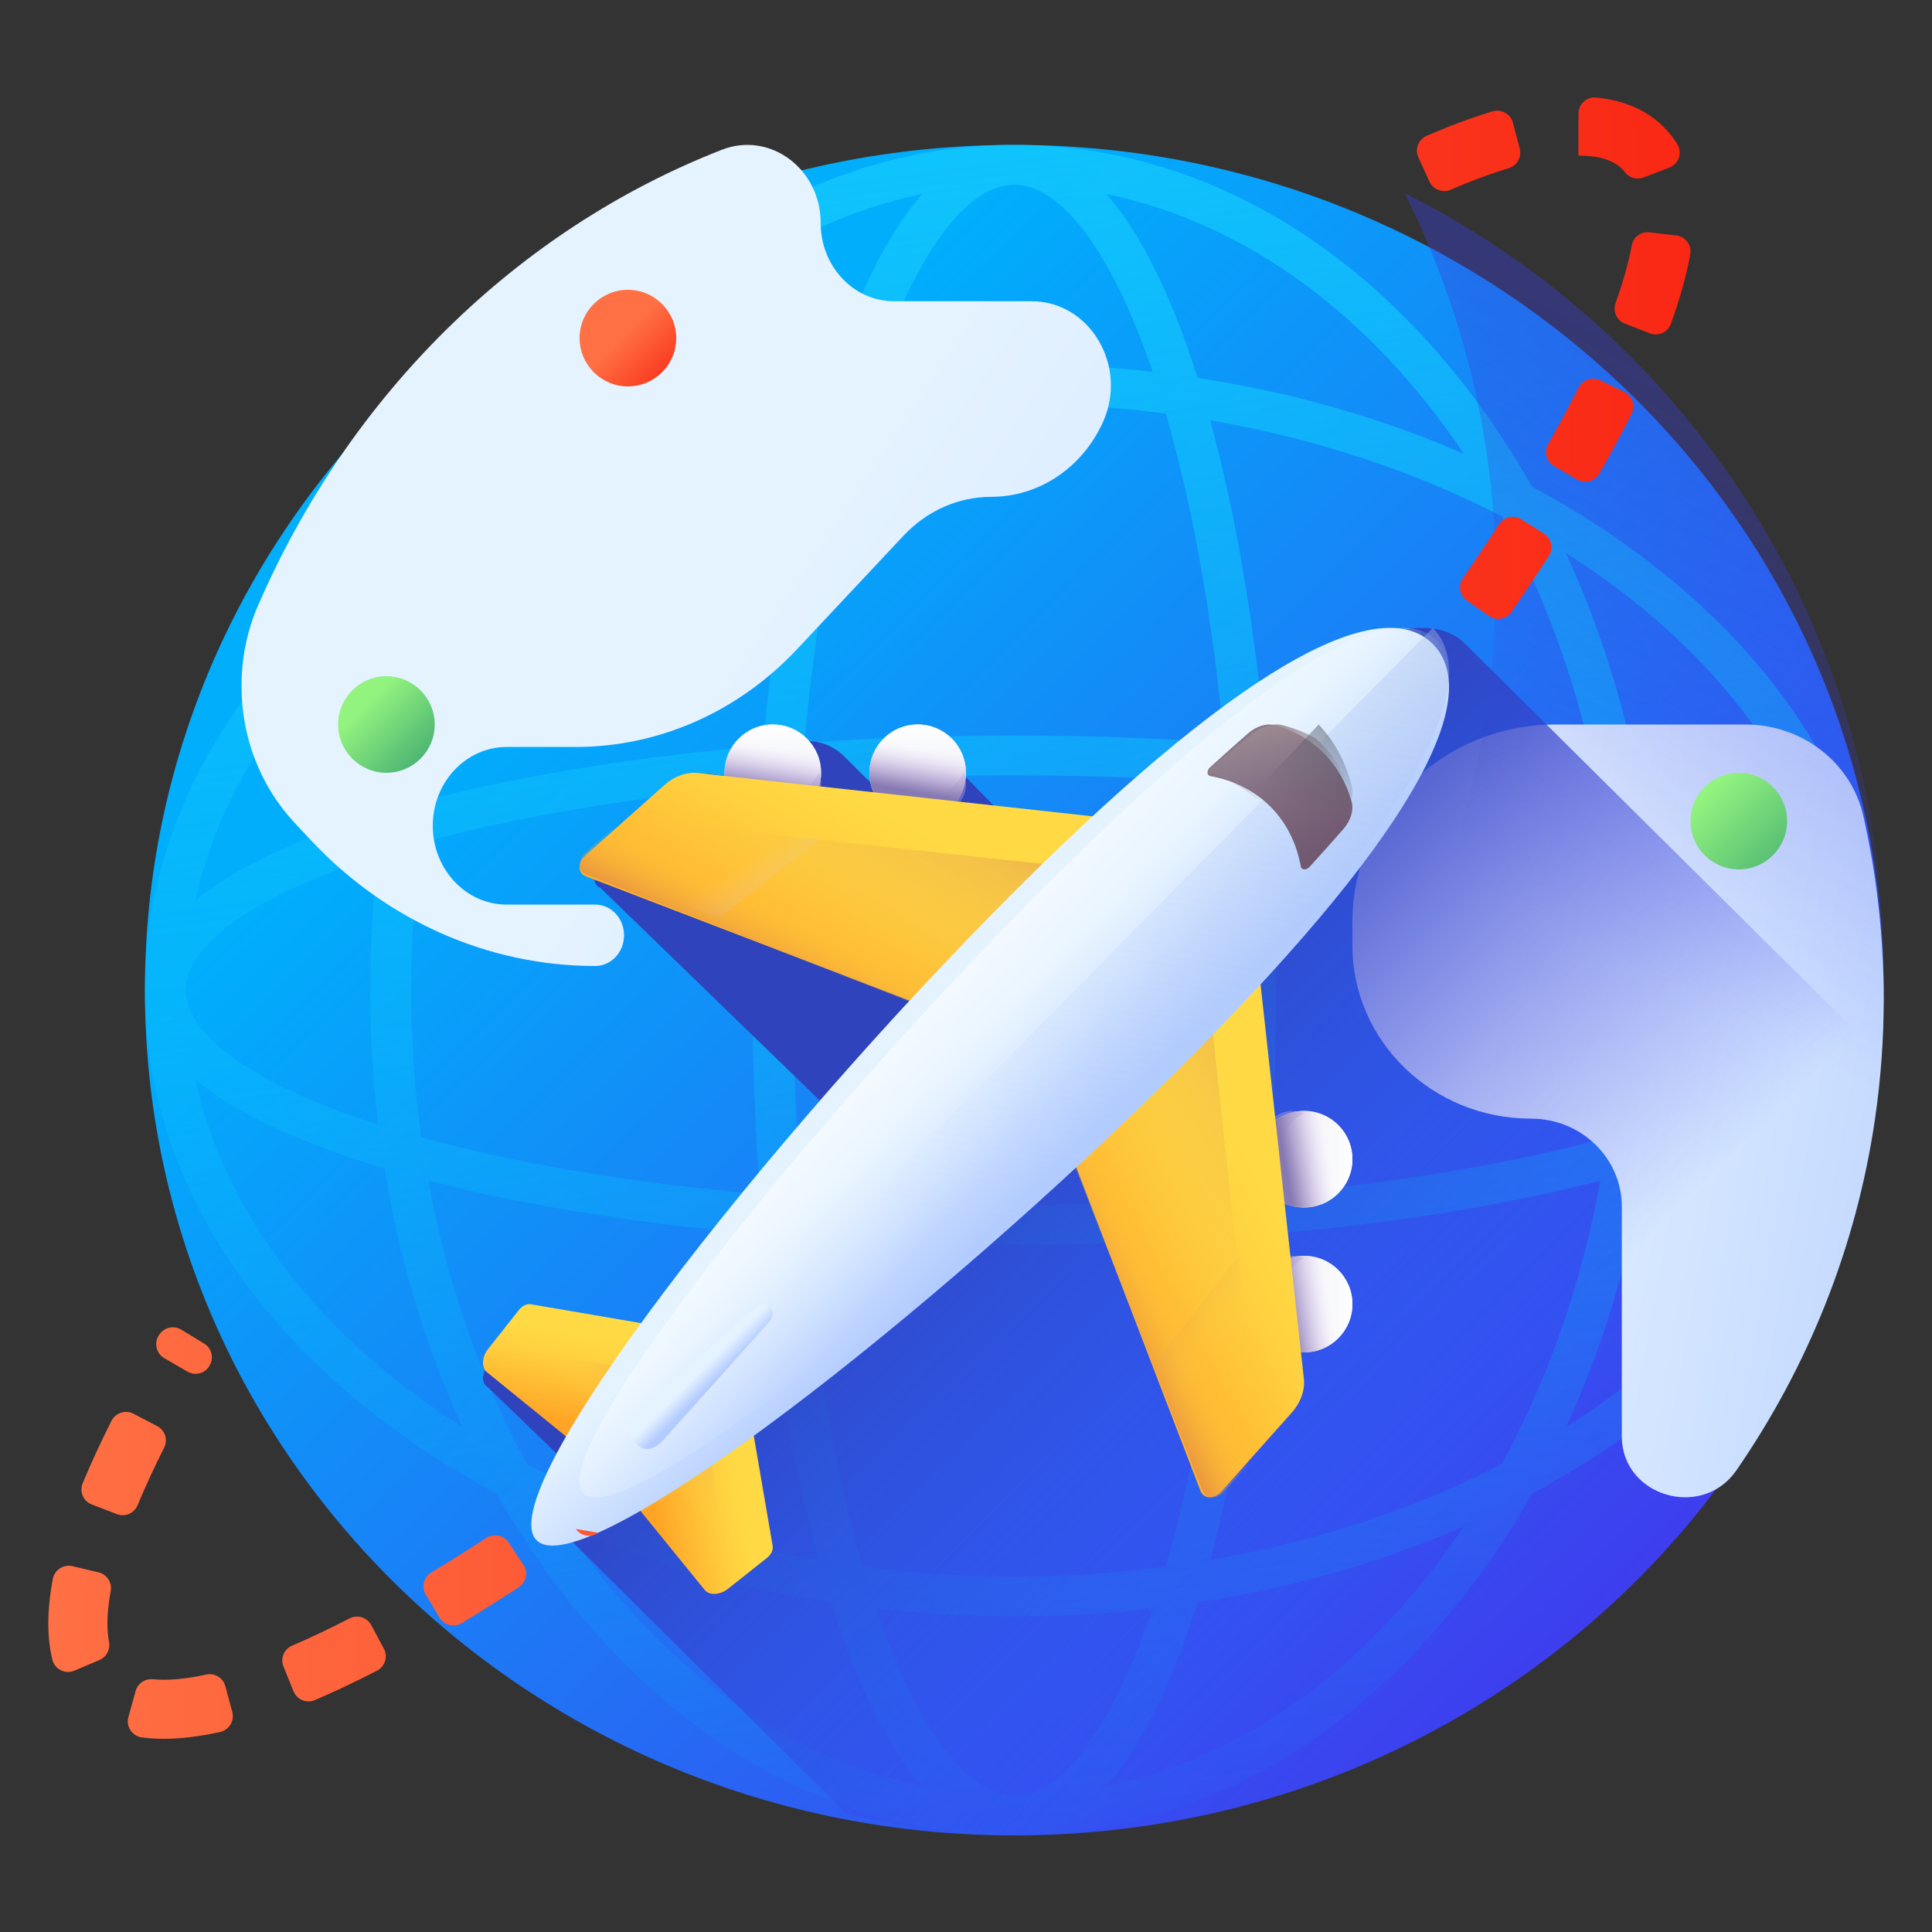 <svg xmlns="http://www.w3.org/2000/svg" width="40" height="40" viewBox="0 0 40 40" fill="none">
  <rect x="0" y="0" width="40" height="40" fill="#333333" stroke="none"/>
  <path d="M21 38C30.941 38 39 30.165 39 20.5C39 10.835 30.941 3 21 3C11.059 3 3 10.835 3 20.5C3 30.165 11.059 38 21 38Z" fill="url(#paint0_linear_1640_15612)"/>
  <path d="M33.679 11.292C33.061 10.851 32.406 10.446 31.72 10.078C31.341 9.411 30.925 8.774 30.471 8.173C27.951 4.837 24.587 3 21 3C17.413 3 14.049 4.837 11.529 8.173C11.075 8.774 10.659 9.411 10.28 10.078C9.594 10.446 8.939 10.851 8.321 11.292C4.89 13.742 3 17.013 3 20.5C3 23.987 4.89 27.258 8.321 29.708C8.939 30.149 9.594 30.554 10.28 30.922C10.659 31.589 11.075 32.226 11.529 32.827C14.049 36.163 17.413 38 21 38C24.587 38 27.951 36.163 30.471 32.827C30.925 32.226 31.341 31.589 31.72 30.922C32.406 30.554 33.061 30.149 33.679 29.708C37.11 27.258 39 23.987 39 20.5C39 17.012 37.11 13.742 33.679 11.292ZM21 37.176C20.012 37.176 18.964 35.745 18.135 33.302C19.074 33.409 20.031 33.465 21 33.465C21.969 33.465 22.926 33.409 23.865 33.302C23.036 35.745 21.988 37.176 21 37.176ZM21 32.641C19.929 32.641 18.881 32.57 17.864 32.437C17.299 30.496 16.889 28.167 16.655 25.623C18.059 25.721 19.516 25.771 21 25.771C22.484 25.771 23.941 25.721 25.345 25.623C25.111 28.167 24.701 30.496 24.136 32.437C23.119 32.57 22.071 32.641 21 32.641ZM21 3.824C21.988 3.824 23.036 5.256 23.865 7.698C22.926 7.591 21.969 7.535 21 7.535C20.031 7.535 19.074 7.591 18.135 7.698C18.964 5.255 20.012 3.824 21 3.824ZM21 8.359C22.071 8.359 23.119 8.43 24.136 8.563C24.701 10.504 25.111 12.833 25.345 15.377C23.941 15.279 22.484 15.229 21 15.229C19.516 15.229 18.059 15.279 16.655 15.377C16.889 12.833 17.299 10.504 17.864 8.563C18.881 8.43 19.929 8.359 21 8.359ZM16.425 20.5C16.425 19.031 16.48 17.592 16.585 16.208C18.009 16.105 19.489 16.053 21 16.053C22.511 16.053 23.991 16.105 25.415 16.208C25.52 17.592 25.575 19.031 25.575 20.5C25.575 21.969 25.52 23.408 25.415 24.792C23.991 24.894 22.511 24.947 21 24.947C19.489 24.947 18.009 24.894 16.585 24.792C16.48 23.408 16.425 21.969 16.425 20.5ZM15.73 24.724C13.114 24.497 10.718 24.098 8.722 23.549C8.585 22.56 8.512 21.541 8.512 20.5C8.512 19.459 8.585 18.44 8.722 17.451C10.718 16.902 13.114 16.503 15.73 16.276C15.63 17.641 15.578 19.057 15.578 20.5C15.578 21.943 15.63 23.359 15.73 24.724ZM26.27 16.276C28.886 16.503 31.282 16.902 33.278 17.451C33.415 18.44 33.488 19.459 33.488 20.5C33.488 21.541 33.415 22.56 33.278 23.549C31.282 24.098 28.886 24.497 26.27 24.725C26.37 23.359 26.422 21.943 26.422 20.5C26.422 19.057 26.37 17.641 26.27 16.276ZM26.202 15.443C25.979 12.95 25.59 10.651 25.054 8.703C27.264 9.083 29.307 9.767 31.091 10.689C32.039 12.423 32.743 14.41 33.134 16.558C31.131 16.038 28.766 15.66 26.202 15.443ZM15.798 15.443C13.234 15.66 10.87 16.038 8.866 16.558C9.257 14.41 9.961 12.423 10.909 10.689C12.693 9.767 14.736 9.083 16.946 8.703C16.41 10.651 16.021 12.95 15.798 15.443ZM7.833 23.285C5.32 22.48 3.847 21.461 3.847 20.5C3.847 19.539 5.32 18.52 7.833 17.715C7.722 18.628 7.665 19.558 7.665 20.5C7.665 21.442 7.722 22.372 7.833 23.285ZM15.798 25.557C16.021 28.05 16.41 30.349 16.946 32.297C14.736 31.917 12.693 31.233 10.909 30.311C9.961 28.577 9.257 26.59 8.866 24.442C10.87 24.962 13.234 25.34 15.798 25.557ZM26.202 25.557C28.766 25.34 31.131 24.962 33.134 24.442C32.743 26.59 32.039 28.577 31.091 30.311C29.307 31.233 27.264 31.917 25.054 32.297C25.59 30.349 25.979 28.05 26.202 25.557ZM34.167 17.715C36.68 18.52 38.153 19.539 38.153 20.5C38.153 21.461 36.68 22.48 34.167 23.285C34.278 22.372 34.335 21.442 34.335 20.5C34.335 19.558 34.278 18.628 34.167 17.715ZM37.953 18.645C37.123 17.957 35.809 17.339 34.039 16.811C33.731 14.914 33.186 13.107 32.422 11.451C35.32 13.285 37.334 15.804 37.953 18.645ZM30.308 9.395C28.605 8.653 26.746 8.122 24.795 7.823C24.251 6.102 23.615 4.824 22.908 4.018C25.83 4.619 28.421 6.578 30.308 9.395ZM19.092 4.018C18.385 4.824 17.749 6.102 17.205 7.823C15.254 8.122 13.395 8.653 11.693 9.395C13.579 6.578 16.17 4.619 19.092 4.018ZM9.578 11.451C8.814 13.106 8.269 14.914 7.96 16.811C6.191 17.339 4.877 17.957 4.047 18.645C4.665 15.804 6.68 13.285 9.578 11.451ZM4.047 22.355C4.877 23.043 6.191 23.661 7.96 24.189C8.269 26.086 8.814 27.894 9.578 29.549C6.68 27.715 4.665 25.196 4.047 22.355ZM11.693 31.605C13.395 32.347 15.254 32.878 17.205 33.177C17.749 34.898 18.385 36.176 19.092 36.982C16.17 36.381 13.579 34.422 11.693 31.605ZM22.908 36.982C23.615 36.176 24.251 34.898 24.795 33.177C26.746 32.878 28.605 32.347 30.307 31.605C28.421 34.422 25.83 36.381 22.908 36.982ZM32.422 29.549C33.186 27.894 33.731 26.086 34.039 24.189C35.809 23.661 37.123 23.043 37.953 22.355C37.334 25.196 35.32 27.715 32.422 29.549Z" fill="url(#paint1_linear_1640_15612)"/>
  <path d="M14.944 3.101C10.683 4.765 7.221 8.193 5.334 12.556C5.111 13.073 5 13.637 5 14.207C5 15.267 5.395 16.284 6.098 17.034L6.446 17.405C8.005 19.067 10.119 20 12.323 20C12.653 20 12.92 19.715 12.92 19.364C12.92 19.013 12.653 18.729 12.323 18.729H10.491C9.645 18.729 8.96 17.998 8.96 17.097C8.96 16.196 9.645 15.465 10.491 15.465H11.922C13.639 15.465 15.285 14.738 16.499 13.444L18.709 11.088C19.191 10.575 19.843 10.286 20.524 10.286C21.509 10.286 22.407 9.686 22.835 8.74C23.36 7.582 22.568 6.237 21.361 6.237H18.51C17.671 6.237 16.991 5.512 16.991 4.618C16.991 3.49 15.938 2.713 14.944 3.101Z" fill="url(#paint2_linear_1640_15612)"/>
  <path d="M38.577 16.889C38.327 15.783 37.306 15 36.137 15H33.578H32.21C29.885 15 28 16.827 28 19.08V19.576C28 21.555 29.656 23.16 31.698 23.16C32.736 23.16 33.578 23.975 33.578 24.982V29.739C33.578 30.979 35.239 31.473 35.95 30.442C37.428 28.3 38.433 25.826 38.821 23.16C38.939 22.35 39 21.521 39 20.679C39 19.378 38.854 18.11 38.577 16.889Z" fill="url(#paint3_linear_1640_15612)"/>
  <path d="M29.082 4C30.292 6.416 30.974 9.142 30.974 12.028C30.974 21.939 22.939 29.974 13.028 29.974C10.142 29.974 7.416 29.292 5 28.082C7.947 33.962 14.028 38 21.054 38C30.965 38 39 29.965 39 20.054C39 13.028 34.962 6.947 29.082 4Z" fill="url(#paint4_linear_1640_15612)"/>
  <path d="M30.337 13.333C29.455 12.457 27.261 13.181 23.085 17.049L20.645 16.751L19.856 15.945C19.435 15.527 18.752 15.527 18.33 15.945C18.23 16.044 18.154 16.16 18.102 16.282L17.474 15.656C17.053 15.238 16.37 15.238 15.948 15.656C15.807 15.796 15.715 15.965 15.668 16.143L14.724 16.028C14.499 16 14.241 16.102 14.046 16.296L12.43 17.898C12.259 18.067 12.26 18.311 12.432 18.384L17.294 23.096C15.876 24.731 14.581 26.348 13.587 27.742L11.166 27.416C11.069 27.403 10.957 27.447 10.872 27.531L10.118 28.278C9.972 28.423 9.959 28.63 10.091 28.713L11.908 30.463C11.603 31.125 11.519 31.594 11.721 31.794L17.542 37.567C18.8 37.85 20.109 38 21.454 38C30.707 38 38.291 30.919 39 21.924L30.337 13.333Z" fill="url(#paint5_linear_1640_15612)"/>
  <path d="M16 17C16.552 17 17 16.552 17 16C17 15.448 16.552 15 16 15C15.448 15 15 15.448 15 16C15 16.552 15.448 17 16 17Z" fill="url(#paint6_linear_1640_15612)"/>
  <path d="M16 17C16.552 17 17 16.552 17 16C17 15.448 16.552 15 16 15C15.448 15 15 15.448 15 16C15 16.552 15.448 17 16 17Z" fill="url(#paint7_linear_1640_15612)"/>
  <path d="M16.949 16C16.901 16.108 16.821 16.211 16.707 16.297C16.317 16.594 15.683 16.594 15.293 16.297C15.179 16.211 15.099 16.108 15.051 16C14.935 16.264 15.016 16.567 15.293 16.777C15.683 17.074 16.317 17.074 16.707 16.777C16.984 16.567 17.064 16.264 16.949 16Z" fill="url(#paint8_linear_1640_15612)"/>
  <path d="M16 17C16.552 17 17 16.552 17 16C17 15.448 16.552 15 16 15C15.448 15 15 15.448 15 16C15 16.552 15.448 17 16 17Z" fill="url(#paint9_linear_1640_15612)"/>
  <path d="M19.707 16.707C19.317 17.098 18.683 17.098 18.293 16.707C17.902 16.317 17.902 15.683 18.293 15.293C18.683 14.902 19.317 14.902 19.707 15.293C20.098 15.683 20.098 16.317 19.707 16.707Z" fill="url(#paint10_linear_1640_15612)"/>
  <path d="M19 17C19.552 17 20 16.552 20 16C20 15.448 19.552 15 19 15C18.448 15 18 15.448 18 16C18 16.552 18.448 17 19 17Z" fill="url(#paint11_linear_1640_15612)"/>
  <path d="M19.949 16C19.901 16.108 19.821 16.211 19.707 16.297C19.317 16.594 18.683 16.594 18.293 16.297C18.179 16.211 18.099 16.108 18.051 16C17.936 16.264 18.016 16.567 18.293 16.777C18.683 17.074 19.317 17.074 19.707 16.777C19.984 16.567 20.064 16.264 19.949 16Z" fill="url(#paint12_linear_1640_15612)"/>
  <path d="M19.707 16.707C19.317 17.098 18.683 17.098 18.293 16.707C17.902 16.317 17.902 15.683 18.293 15.293C18.683 14.902 19.317 14.902 19.707 15.293C20.098 15.683 20.098 16.317 19.707 16.707Z" fill="url(#paint13_linear_1640_15612)"/>
  <path d="M27 28C27.552 28 28 27.552 28 27C28 26.448 27.552 26 27 26C26.448 26 26 26.448 26 27C26 27.552 26.448 28 27 28Z" fill="url(#paint14_linear_1640_15612)"/>
  <path d="M27 28C27.552 28 28 27.552 28 27C28 26.448 27.552 26 27 26C26.448 26 26 26.448 26 27C26 27.552 26.448 28 27 28Z" fill="url(#paint15_linear_1640_15612)"/>
  <path d="M27 26.051C26.892 26.099 26.789 26.179 26.703 26.293C26.406 26.683 26.406 27.317 26.703 27.707C26.789 27.821 26.892 27.901 27 27.949C26.736 28.064 26.433 27.984 26.223 27.707C25.926 27.317 25.926 26.683 26.223 26.293C26.433 26.016 26.736 25.936 27 26.051Z" fill="url(#paint16_linear_1640_15612)"/>
  <path d="M27 28C27.552 28 28 27.552 28 27C28 26.448 27.552 26 27 26C26.448 26 26 26.448 26 27C26 27.552 26.448 28 27 28Z" fill="url(#paint17_linear_1640_15612)"/>
  <path d="M26.293 23.293C25.902 23.683 25.902 24.317 26.293 24.707C26.683 25.098 27.317 25.098 27.707 24.707C28.098 24.317 28.098 23.683 27.707 23.293C27.317 22.902 26.683 22.902 26.293 23.293Z" fill="url(#paint18_linear_1640_15612)"/>
  <path d="M27 25C27.552 25 28 24.552 28 24C28 23.448 27.552 23 27 23C26.448 23 26 23.448 26 24C26 24.552 26.448 25 27 25Z" fill="url(#paint19_linear_1640_15612)"/>
  <path d="M27 23.051C26.892 23.099 26.789 23.179 26.703 23.293C26.406 23.683 26.406 24.317 26.703 24.707C26.789 24.821 26.892 24.901 27 24.949C26.736 25.064 26.433 24.984 26.223 24.707C25.926 24.317 25.926 23.683 26.223 23.293C26.433 23.016 26.736 22.936 27 23.051Z" fill="url(#paint20_linear_1640_15612)"/>
  <path d="M26.293 23.293C25.902 23.683 25.902 24.317 26.293 24.707C26.683 25.098 27.317 25.098 27.707 24.707C28.098 24.317 28.098 23.683 27.707 23.293C27.317 22.902 26.683 22.902 26.293 23.293Z" fill="url(#paint21_linear_1640_15612)"/>
  <path d="M10.077 28.406L12.039 30L14 27.519L10.989 27.003C10.907 26.988 10.812 27.036 10.74 27.127L10.1 27.936C9.977 28.092 9.966 28.316 10.077 28.406Z" fill="url(#paint22_linear_1640_15612)"/>
  <path d="M10.328 28.104L10.113 28.303C9.974 28.431 9.961 28.615 10.087 28.69L12.296 30L14 28.427L10.609 28.002C10.516 27.99 10.409 28.029 10.328 28.104Z" fill="url(#paint23_linear_1640_15612)"/>
  <path d="M14.594 32.923L13 30.962L15.481 29L15.998 32.011C16.012 32.093 15.964 32.188 15.873 32.26L15.065 32.9C14.908 33.023 14.684 33.034 14.594 32.923Z" fill="url(#paint24_linear_1640_15612)"/>
  <path d="M14.896 32.672L14.697 32.887C14.569 33.026 14.385 33.039 14.31 32.913L13 30.704L14.573 29L14.998 32.391C15.01 32.484 14.971 32.591 14.896 32.672Z" fill="url(#paint25_linear_1640_15612)"/>
  <path d="M12.13 18.144L19.569 21L24 17.053L14.448 16.004C14.22 15.979 13.959 16.072 13.762 16.248L12.129 17.703C11.956 17.856 11.957 18.077 12.13 18.144Z" fill="url(#paint26_linear_1640_15612)"/>
  <path d="M12.713 17.244L12.129 17.753C11.956 17.904 11.957 18.122 12.131 18.188L19.606 21L23 18.037L13.402 17.004C13.173 16.979 12.911 17.071 12.713 17.244Z" fill="url(#paint27_linear_1640_15612)"/>
  <path d="M17 17.35L13.406 17.004C13.177 16.981 12.914 17.064 12.715 17.219L12.13 17.677C11.956 17.814 11.957 18.009 12.132 18.068L14.893 19L17 17.35Z" fill="url(#paint28_linear_1640_15612)"/>
  <path d="M12.129 18.098L19.492 21L21 19.621L12.837 17L12.127 17.649C11.957 17.805 11.958 18.03 12.129 18.098Z" fill="url(#paint29_linear_1640_15612)"/>
  <path d="M24.856 30.87L22 23.431L25.947 19L26.996 28.552C27.021 28.78 26.928 29.041 26.752 29.238L25.297 30.871C25.144 31.044 24.923 31.043 24.856 30.87Z" fill="url(#paint30_linear_1640_15612)"/>
  <path d="M25.756 30.287L25.247 30.871C25.096 31.044 24.878 31.043 24.812 30.869L22 23.394L24.963 20L25.996 29.598C26.021 29.827 25.929 30.089 25.756 30.287Z" fill="url(#paint31_linear_1640_15612)"/>
  <path d="M25.65 26L25.996 29.594C26.019 29.823 25.936 30.086 25.781 30.285L25.323 30.87C25.186 31.044 24.991 31.043 24.932 30.869L24 28.107L25.65 26Z" fill="url(#paint32_linear_1640_15612)"/>
  <path d="M24.902 30.871L22 23.508L23.379 22L26 30.163L25.351 30.873C25.195 31.043 24.97 31.042 24.902 30.871Z" fill="url(#paint33_linear_1640_15612)"/>
  <path d="M24.513 22.027C19.389 27.151 12.088 32.867 11.11 31.89C10.133 30.913 15.849 23.611 20.973 18.487C26.097 13.363 28.688 12.357 29.666 13.334C30.643 14.312 29.637 16.903 24.513 22.027Z" fill="url(#paint34_linear_1640_15612)"/>
  <path d="M24.659 21.352C19.783 26.228 12.915 31.748 12.084 30.916C11.252 30.085 16.772 23.217 21.648 18.341C26.524 13.465 28.909 12.427 29.741 13.259C30.573 14.091 29.535 16.476 24.659 21.352Z" fill="url(#paint35_linear_1640_15612)"/>
  <path d="M24.481 21.848C29.635 16.632 30.647 13.995 29.664 13L11 31.888C11.983 32.883 19.327 27.064 24.481 21.848Z" fill="url(#paint36_linear_1640_15612)"/>
  <path d="M25.842 15.181C25.591 15.4 25.326 15.636 25.049 15.89C24.979 15.955 24.985 16.055 25.062 16.069C25.536 16.154 25.963 16.362 26.301 16.699C26.638 17.037 26.846 17.465 26.931 17.938C26.945 18.015 27.045 18.021 27.11 17.951C27.364 17.674 27.6 17.409 27.819 17.158C27.968 16.986 28.032 16.771 27.984 16.597C27.878 16.216 27.687 15.873 27.407 15.593C27.127 15.313 26.784 15.121 26.403 15.016C26.229 14.967 26.014 15.032 25.842 15.181Z" fill="url(#paint37_linear_1640_15612)"/>
  <path d="M27.79 17.074C27.567 17.318 27.328 17.572 27.073 17.837C27.039 17.873 27.004 17.909 26.969 17.946C26.894 18.024 26.777 18.017 26.761 17.932C26.662 17.411 26.421 16.941 26.03 16.57C26.007 16.548 25.984 16.527 25.96 16.507C25.683 16.263 25.357 16.087 25 15.975C25.321 15.698 25.626 15.439 25.917 15.199C26.116 15.035 26.366 14.964 26.567 15.018C26.807 15.081 27.033 15.171 27.243 15.291C27.267 15.312 27.29 15.333 27.313 15.355C27.638 15.663 27.859 16.04 27.982 16.457C28.038 16.649 27.963 16.885 27.79 17.074Z" fill="url(#paint38_linear_1640_15612)"/>
  <path d="M26.742 17.923C26.758 18.019 26.876 18.027 26.953 17.938C27.251 17.593 27.529 17.264 27.787 16.95C27.963 16.736 28.038 16.468 27.981 16.251C27.857 15.777 27.632 15.35 27.302 15L26 16.379C26.397 16.799 26.641 17.332 26.742 17.923Z" fill="url(#paint39_linear_1640_15612)"/>
  <path d="M13.211 29.931L13.069 29.789C12.949 29.669 12.99 29.44 13.158 29.29L15.622 27.084C15.73 26.987 15.874 26.972 15.951 27.049C16.028 27.126 16.013 27.27 15.916 27.378L13.71 29.843C13.56 30.01 13.331 30.051 13.211 29.931Z" fill="url(#paint40_linear_1640_15612)"/>
  <path d="M3.391 36C3.234 36 3.083 35.99 2.939 35.972C2.737 35.945 2.604 35.747 2.658 35.55L2.808 35.011C2.851 34.855 3 34.752 3.161 34.767C3.464 34.797 3.839 34.764 4.27 34.67C4.445 34.632 4.619 34.738 4.665 34.91L4.809 35.444C4.859 35.63 4.743 35.817 4.555 35.859C4.132 35.953 3.741 36 3.391 36ZM6.077 35.016L5.869 34.503C5.801 34.335 5.88 34.143 6.047 34.072C6.424 33.91 6.822 33.721 7.238 33.507C7.4 33.423 7.601 33.485 7.687 33.647L7.948 34.135C8.036 34.299 7.971 34.504 7.805 34.59C7.357 34.82 6.927 35.024 6.519 35.199C6.346 35.273 6.147 35.19 6.077 35.016ZM1.54 34.589C1.35 34.669 1.132 34.561 1.084 34.361C1.028 34.133 1 33.883 1 33.614C1 33.332 1.031 33.023 1.093 32.692C1.128 32.504 1.313 32.382 1.5 32.426L2.04 32.554C2.213 32.595 2.324 32.764 2.292 32.938C2.247 33.185 2.224 33.412 2.224 33.614C2.224 33.755 2.235 33.883 2.257 33.998C2.286 34.153 2.205 34.307 2.059 34.369L1.54 34.589ZM9.097 33.489L8.814 33.013C8.721 32.856 8.771 32.653 8.928 32.558C9.298 32.334 9.68 32.094 10.068 31.841C10.221 31.741 10.428 31.783 10.529 31.936L10.836 32.396C10.94 32.551 10.896 32.76 10.74 32.862C10.338 33.124 9.943 33.373 9.559 33.605C9.4 33.701 9.192 33.649 9.097 33.489ZM12.39 31.734C12.238 31.842 12.028 31.807 11.92 31.655L12.39 31.734ZM2.419 31.348L1.902 31.149C1.726 31.082 1.64 30.884 1.711 30.711C1.881 30.302 2.08 29.869 2.308 29.417C2.392 29.251 2.597 29.184 2.763 29.27L3.254 29.526C3.417 29.611 3.481 29.81 3.398 29.973C3.188 30.39 3.004 30.788 2.849 31.163C2.779 31.331 2.589 31.413 2.419 31.348ZM3.88 28.397L3.401 28.119C3.24 28.025 3.186 27.819 3.281 27.659C3.284 27.654 3.287 27.649 3.29 27.644C3.386 27.484 3.594 27.433 3.753 27.529L4.226 27.817C4.383 27.913 4.433 28.117 4.339 28.274C4.338 28.276 4.337 28.278 4.336 28.28C4.242 28.438 4.038 28.49 3.88 28.397ZM30.824 12.753L30.37 12.436C30.22 12.331 30.182 12.124 30.286 11.973C30.549 11.593 30.8 11.218 31.037 10.853C31.137 10.699 31.342 10.655 31.497 10.753L31.965 11.049C32.123 11.149 32.168 11.357 32.067 11.513C31.822 11.89 31.563 12.277 31.293 12.668C31.187 12.821 30.977 12.86 30.824 12.753ZM32.651 9.928L32.173 9.649C32.014 9.556 31.96 9.354 32.051 9.195C32.282 8.791 32.493 8.399 32.682 8.024C32.765 7.861 32.962 7.795 33.127 7.874L33.626 8.115C33.795 8.196 33.864 8.399 33.78 8.566C33.58 8.963 33.356 9.378 33.112 9.804C33.019 9.966 32.812 10.022 32.651 9.928ZM34.158 6.901L33.641 6.7C33.471 6.634 33.387 6.445 33.448 6.274C33.605 5.837 33.718 5.437 33.784 5.079C33.816 4.907 33.977 4.79 34.152 4.81L34.703 4.874C34.895 4.897 35.029 5.075 34.995 5.264C34.916 5.702 34.782 6.183 34.595 6.703C34.531 6.88 34.333 6.969 34.158 6.901ZM29.595 3.76L29.366 3.256C29.288 3.086 29.366 2.885 29.538 2.811C30.021 2.603 30.477 2.434 30.901 2.306C31.083 2.251 31.275 2.357 31.323 2.541L31.464 3.076C31.509 3.249 31.411 3.428 31.239 3.48C30.868 3.593 30.464 3.743 30.033 3.928C29.866 4 29.671 3.925 29.595 3.76ZM34.029 3.674C33.893 3.727 33.735 3.687 33.647 3.57C33.627 3.543 33.605 3.518 33.581 3.495C33.4 3.314 33.101 3.222 32.692 3.222H32.68V2V2.611L32.681 2.35C32.681 2.154 32.852 1.998 33.048 2.018C33.63 2.077 34.098 2.283 34.447 2.631C34.553 2.737 34.647 2.855 34.727 2.985C34.837 3.162 34.755 3.395 34.561 3.47L34.029 3.674Z" fill="url(#paint41_linear_1640_15612)"/>
  <path d="M13 8C13.552 8 14 7.552 14 7C14 6.448 13.552 6 13 6C12.448 6 12 6.448 12 7C12 7.552 12.448 8 13 8Z" fill="url(#paint42_linear_1640_15612)"/>
  <path d="M8 16C8.552 16 9 15.552 9 15C9 14.448 8.552 14 8 14C7.448 14 7 14.448 7 15C7 15.552 7.448 16 8 16Z" fill="url(#paint43_linear_1640_15612)"/>
  <path d="M36 18C36.552 18 37 17.552 37 17C37 16.448 36.552 16 36 16C35.448 16 35 16.448 35 17C35 17.552 35.448 18 36 18Z" fill="url(#paint44_linear_1640_15612)"/>
  <defs>
    <linearGradient id="paint0_linear_1640_15612" x1="12.283" y1="12.026" x2="33.486" y2="33.833" gradientUnits="userSpaceOnUse">
      <stop stop-color="#00AEFC"/>
      <stop offset="1" stop-color="#3F3CEE"/>
    </linearGradient>
    <linearGradient id="paint1_linear_1640_15612" x1="23.752" y1="39.774" x2="17.622" y2="-5.649" gradientUnits="userSpaceOnUse">
      <stop stop-color="#00AEFC" stop-opacity="0"/>
      <stop offset="1" stop-color="#18CFFC"/>
    </linearGradient>
    <linearGradient id="paint2_linear_1640_15612" x1="15.451" y1="12.869" x2="43.388" y2="31.464" gradientUnits="userSpaceOnUse">
      <stop stop-color="#E5F3FF"/>
      <stop offset="1" stop-color="#B3CCFF"/>
    </linearGradient>
    <linearGradient id="paint3_linear_1640_15612" x1="30.757" y1="22.18" x2="43.55" y2="24.503" gradientUnits="userSpaceOnUse">
      <stop stop-color="#E5F3FF"/>
      <stop offset="1" stop-color="#B3CCFF"/>
    </linearGradient>
    <linearGradient id="paint4_linear_1640_15612" x1="26.979" y1="16.507" x2="40.171" y2="-9.265" gradientUnits="userSpaceOnUse">
      <stop stop-color="#3F3CEE" stop-opacity="0"/>
      <stop offset="1" stop-color="#2F43BC"/>
    </linearGradient>
    <linearGradient id="paint5_linear_1640_15612" x1="29.129" y1="30.596" x2="20.246" y2="21.639" gradientUnits="userSpaceOnUse">
      <stop stop-color="#3F3CEE" stop-opacity="0"/>
      <stop offset="1" stop-color="#2F43BC"/>
    </linearGradient>
    <linearGradient id="paint6_linear_1640_15612" x1="16.011" y1="15.462" x2="16.011" y2="17.294" gradientUnits="userSpaceOnUse">
      <stop stop-color="#F9F7FC"/>
      <stop offset="1" stop-color="#F0DDFC"/>
    </linearGradient>
    <linearGradient id="paint7_linear_1640_15612" x1="16.013" y1="16.543" x2="16.013" y2="15.01" gradientUnits="userSpaceOnUse">
      <stop stop-color="#E9EDF5" stop-opacity="0"/>
      <stop offset="1" stop-color="white"/>
    </linearGradient>
    <linearGradient id="paint8_linear_1640_15612" x1="15.764" y1="16.458" x2="18.385" y2="15.421" gradientUnits="userSpaceOnUse">
      <stop stop-color="#F0DDFC" stop-opacity="0"/>
      <stop offset="0.289" stop-color="#C8B7E0" stop-opacity="0.289"/>
      <stop offset="0.592" stop-color="#A595C8" stop-opacity="0.592"/>
      <stop offset="0.84" stop-color="#8F81B8" stop-opacity="0.84"/>
      <stop offset="1" stop-color="#8779B3"/>
    </linearGradient>
    <linearGradient id="paint9_linear_1640_15612" x1="16.101" y1="15.486" x2="15.937" y2="16.401" gradientUnits="userSpaceOnUse">
      <stop stop-color="#F0DDFC" stop-opacity="0"/>
      <stop offset="0.289" stop-color="#C8B7E0" stop-opacity="0.289"/>
      <stop offset="0.592" stop-color="#A595C8" stop-opacity="0.592"/>
      <stop offset="0.84" stop-color="#8F81B8" stop-opacity="0.84"/>
      <stop offset="1" stop-color="#8779B3"/>
    </linearGradient>
    <linearGradient id="paint10_linear_1640_15612" x1="19.011" y1="15.462" x2="19.01" y2="17.294" gradientUnits="userSpaceOnUse">
      <stop stop-color="#F9F7FC"/>
      <stop offset="1" stop-color="#F0DDFC"/>
    </linearGradient>
    <linearGradient id="paint11_linear_1640_15612" x1="19.012" y1="16.543" x2="19.012" y2="15.01" gradientUnits="userSpaceOnUse">
      <stop stop-color="#E9EDF5" stop-opacity="0"/>
      <stop offset="1" stop-color="white"/>
    </linearGradient>
    <linearGradient id="paint12_linear_1640_15612" x1="18.764" y1="16.458" x2="21.384" y2="15.421" gradientUnits="userSpaceOnUse">
      <stop stop-color="#F0DDFC" stop-opacity="0"/>
      <stop offset="0.289" stop-color="#C8B7E0" stop-opacity="0.289"/>
      <stop offset="0.592" stop-color="#A595C8" stop-opacity="0.592"/>
      <stop offset="0.84" stop-color="#8F81B8" stop-opacity="0.84"/>
      <stop offset="1" stop-color="#8779B3"/>
    </linearGradient>
    <linearGradient id="paint13_linear_1640_15612" x1="19.101" y1="15.486" x2="18.937" y2="16.401" gradientUnits="userSpaceOnUse">
      <stop stop-color="#F0DDFC" stop-opacity="0"/>
      <stop offset="0.289" stop-color="#C8B7E0" stop-opacity="0.289"/>
      <stop offset="0.592" stop-color="#A595C8" stop-opacity="0.592"/>
      <stop offset="0.84" stop-color="#8F81B8" stop-opacity="0.84"/>
      <stop offset="1" stop-color="#8779B3"/>
    </linearGradient>
    <linearGradient id="paint14_linear_1640_15612" x1="27.54" y1="26.991" x2="25.709" y2="26.991" gradientUnits="userSpaceOnUse">
      <stop stop-color="#F9F7FC"/>
      <stop offset="1" stop-color="#F0DDFC"/>
    </linearGradient>
    <linearGradient id="paint15_linear_1640_15612" x1="26.46" y1="26.99" x2="27.993" y2="26.99" gradientUnits="userSpaceOnUse">
      <stop stop-color="#E9EDF5" stop-opacity="0"/>
      <stop offset="1" stop-color="white"/>
    </linearGradient>
    <linearGradient id="paint16_linear_1640_15612" x1="26.544" y1="27.238" x2="27.581" y2="24.618" gradientUnits="userSpaceOnUse">
      <stop stop-color="#F0DDFC" stop-opacity="0"/>
      <stop offset="0.289" stop-color="#C8B7E0" stop-opacity="0.289"/>
      <stop offset="0.592" stop-color="#A595C8" stop-opacity="0.592"/>
      <stop offset="0.84" stop-color="#8F81B8" stop-opacity="0.84"/>
      <stop offset="1" stop-color="#8779B3"/>
    </linearGradient>
    <linearGradient id="paint17_linear_1640_15612" x1="27.517" y1="26.901" x2="26.601" y2="27.065" gradientUnits="userSpaceOnUse">
      <stop stop-color="#F0DDFC" stop-opacity="0"/>
      <stop offset="0.289" stop-color="#C8B7E0" stop-opacity="0.289"/>
      <stop offset="0.592" stop-color="#A595C8" stop-opacity="0.592"/>
      <stop offset="0.84" stop-color="#8F81B8" stop-opacity="0.84"/>
      <stop offset="1" stop-color="#8779B3"/>
    </linearGradient>
    <linearGradient id="paint18_linear_1640_15612" x1="27.54" y1="23.992" x2="25.709" y2="23.992" gradientUnits="userSpaceOnUse">
      <stop stop-color="#F9F7FC"/>
      <stop offset="1" stop-color="#F0DDFC"/>
    </linearGradient>
    <linearGradient id="paint19_linear_1640_15612" x1="26.46" y1="23.99" x2="27.993" y2="23.99" gradientUnits="userSpaceOnUse">
      <stop stop-color="#E9EDF5" stop-opacity="0"/>
      <stop offset="1" stop-color="white"/>
    </linearGradient>
    <linearGradient id="paint20_linear_1640_15612" x1="26.544" y1="24.238" x2="27.581" y2="21.618" gradientUnits="userSpaceOnUse">
      <stop stop-color="#F0DDFC" stop-opacity="0"/>
      <stop offset="0.289" stop-color="#C8B7E0" stop-opacity="0.289"/>
      <stop offset="0.592" stop-color="#A595C8" stop-opacity="0.592"/>
      <stop offset="0.84" stop-color="#8F81B8" stop-opacity="0.84"/>
      <stop offset="1" stop-color="#8779B3"/>
    </linearGradient>
    <linearGradient id="paint21_linear_1640_15612" x1="27.517" y1="23.901" x2="26.601" y2="24.065" gradientUnits="userSpaceOnUse">
      <stop stop-color="#F0DDFC" stop-opacity="0"/>
      <stop offset="0.289" stop-color="#C8B7E0" stop-opacity="0.289"/>
      <stop offset="0.592" stop-color="#A595C8" stop-opacity="0.592"/>
      <stop offset="0.84" stop-color="#8F81B8" stop-opacity="0.84"/>
      <stop offset="1" stop-color="#8779B3"/>
    </linearGradient>
    <linearGradient id="paint22_linear_1640_15612" x1="12.033" y1="27.651" x2="11.694" y2="29.445" gradientUnits="userSpaceOnUse">
      <stop stop-color="#FFDA45"/>
      <stop offset="0.304" stop-color="#FFCE3E"/>
      <stop offset="0.856" stop-color="#FFAE2B"/>
      <stop offset="1" stop-color="#FFA425"/>
    </linearGradient>
    <linearGradient id="paint23_linear_1640_15612" x1="11.732" y1="28.672" x2="13.938" y2="26.23" gradientUnits="userSpaceOnUse">
      <stop stop-color="#FFDA45" stop-opacity="0"/>
      <stop offset="1" stop-color="#B53759"/>
    </linearGradient>
    <linearGradient id="paint24_linear_1640_15612" x1="15.353" y1="30.97" x2="13.559" y2="31.309" gradientUnits="userSpaceOnUse">
      <stop stop-color="#FFDA45"/>
      <stop offset="0.304" stop-color="#FFCE3E"/>
      <stop offset="0.856" stop-color="#FFAE2B"/>
      <stop offset="1" stop-color="#FFA425"/>
    </linearGradient>
    <linearGradient id="paint25_linear_1640_15612" x1="14.332" y1="31.271" x2="16.773" y2="29.065" gradientUnits="userSpaceOnUse">
      <stop stop-color="#FFDA45" stop-opacity="0"/>
      <stop offset="1" stop-color="#B53759"/>
    </linearGradient>
    <linearGradient id="paint26_linear_1640_15612" x1="18.395" y1="16.881" x2="16.165" y2="21.065" gradientUnits="userSpaceOnUse">
      <stop stop-color="#FFDA45"/>
      <stop offset="0.304" stop-color="#FFCE3E"/>
      <stop offset="0.856" stop-color="#FFAE2B"/>
      <stop offset="1" stop-color="#FFA425"/>
    </linearGradient>
    <linearGradient id="paint27_linear_1640_15612" x1="16.341" y1="19.486" x2="20.858" y2="11.776" gradientUnits="userSpaceOnUse">
      <stop stop-color="#FFDA45" stop-opacity="0"/>
      <stop offset="1" stop-color="#B53759"/>
    </linearGradient>
    <linearGradient id="paint28_linear_1640_15612" x1="14.99" y1="18.123" x2="16.91" y2="21.197" gradientUnits="userSpaceOnUse">
      <stop stop-color="#F0DDFC" stop-opacity="0"/>
      <stop offset="0.289" stop-color="#C8B7E0" stop-opacity="0.289"/>
      <stop offset="0.592" stop-color="#A595C8" stop-opacity="0.592"/>
      <stop offset="0.84" stop-color="#8F81B8" stop-opacity="0.84"/>
      <stop offset="1" stop-color="#8779B3"/>
    </linearGradient>
    <linearGradient id="paint29_linear_1640_15612" x1="16.395" y1="18.913" x2="15.447" y2="20.838" gradientUnits="userSpaceOnUse">
      <stop stop-color="#FFDA45" stop-opacity="0"/>
      <stop offset="1" stop-color="#B53759"/>
    </linearGradient>
    <linearGradient id="paint30_linear_1640_15612" x1="26.122" y1="24.607" x2="21.937" y2="26.837" gradientUnits="userSpaceOnUse">
      <stop stop-color="#FFDA45"/>
      <stop offset="0.304" stop-color="#FFCE3E"/>
      <stop offset="0.856" stop-color="#FFAE2B"/>
      <stop offset="1" stop-color="#FFA425"/>
    </linearGradient>
    <linearGradient id="paint31_linear_1640_15612" x1="23.985" y1="26.301" x2="31.695" y2="21.784" gradientUnits="userSpaceOnUse">
      <stop stop-color="#FFDA45" stop-opacity="0"/>
      <stop offset="1" stop-color="#B53759"/>
    </linearGradient>
    <linearGradient id="paint32_linear_1640_15612" x1="25.124" y1="28.262" x2="22.05" y2="26.342" gradientUnits="userSpaceOnUse">
      <stop stop-color="#FFDA45" stop-opacity="0"/>
      <stop offset="1" stop-color="#B53759"/>
    </linearGradient>
    <linearGradient id="paint33_linear_1640_15612" x1="24.09" y1="26.607" x2="22.164" y2="27.556" gradientUnits="userSpaceOnUse">
      <stop stop-color="#FFDA45" stop-opacity="0"/>
      <stop offset="1" stop-color="#B53759"/>
    </linearGradient>
    <linearGradient id="paint34_linear_1640_15612" x1="19.672" y1="21.898" x2="21.886" y2="24.113" gradientUnits="userSpaceOnUse">
      <stop stop-color="#E5F3FF"/>
      <stop offset="1" stop-color="#B3CCFF"/>
    </linearGradient>
    <linearGradient id="paint35_linear_1640_15612" x1="21.731" y1="22.82" x2="18.578" y2="20.004" gradientUnits="userSpaceOnUse">
      <stop stop-color="#E5F3FF" stop-opacity="0"/>
      <stop offset="1" stop-color="white"/>
    </linearGradient>
    <linearGradient id="paint36_linear_1640_15612" x1="20.174" y1="25.345" x2="25.223" y2="-9.487" gradientUnits="userSpaceOnUse">
      <stop stop-color="#B3CCFF" stop-opacity="0"/>
      <stop offset="1" stop-color="#9FB0CB"/>
    </linearGradient>
    <linearGradient id="paint37_linear_1640_15612" x1="25.987" y1="15.396" x2="27.534" y2="17.828" gradientUnits="userSpaceOnUse">
      <stop stop-color="#8B788A"/>
      <stop offset="1" stop-color="#6E566E"/>
    </linearGradient>
    <linearGradient id="paint38_linear_1640_15612" x1="26.572" y1="16.482" x2="26.142" y2="14.909" gradientUnits="userSpaceOnUse">
      <stop stop-color="#8B788A" stop-opacity="0"/>
      <stop offset="1" stop-color="#9E8C92"/>
    </linearGradient>
    <linearGradient id="paint39_linear_1640_15612" x1="26.924" y1="16.679" x2="28.187" y2="13.609" gradientUnits="userSpaceOnUse">
      <stop stop-color="#555A66" stop-opacity="0"/>
      <stop offset="1" stop-color="#555A66"/>
    </linearGradient>
    <linearGradient id="paint40_linear_1640_15612" x1="14.491" y1="28.4" x2="14.734" y2="28.643" gradientUnits="userSpaceOnUse">
      <stop stop-color="#E5F3FF"/>
      <stop offset="1" stop-color="#B3CCFF"/>
    </linearGradient>
    <linearGradient id="paint41_linear_1640_15612" x1="1" y1="19" x2="35" y2="19" gradientUnits="userSpaceOnUse">
      <stop stop-color="#FF7044"/>
      <stop offset="1" stop-color="#F92814"/>
    </linearGradient>
    <linearGradient id="paint42_linear_1640_15612" x1="12.922" y1="6.923" x2="14.024" y2="8.024" gradientUnits="userSpaceOnUse">
      <stop stop-color="#FF7044"/>
      <stop offset="1" stop-color="#F92814"/>
    </linearGradient>
    <linearGradient id="paint43_linear_1640_15612" x1="7.577" y1="14.577" x2="8.778" y2="15.778" gradientUnits="userSpaceOnUse">
      <stop stop-color="#92F37F"/>
      <stop offset="1" stop-color="#4AB272"/>
    </linearGradient>
    <linearGradient id="paint44_linear_1640_15612" x1="35.383" y1="16.383" x2="37.106" y2="18.106" gradientUnits="userSpaceOnUse">
      <stop stop-color="#92F37F"/>
      <stop offset="1" stop-color="#4AB272"/>
    </linearGradient>
  </defs>
</svg>